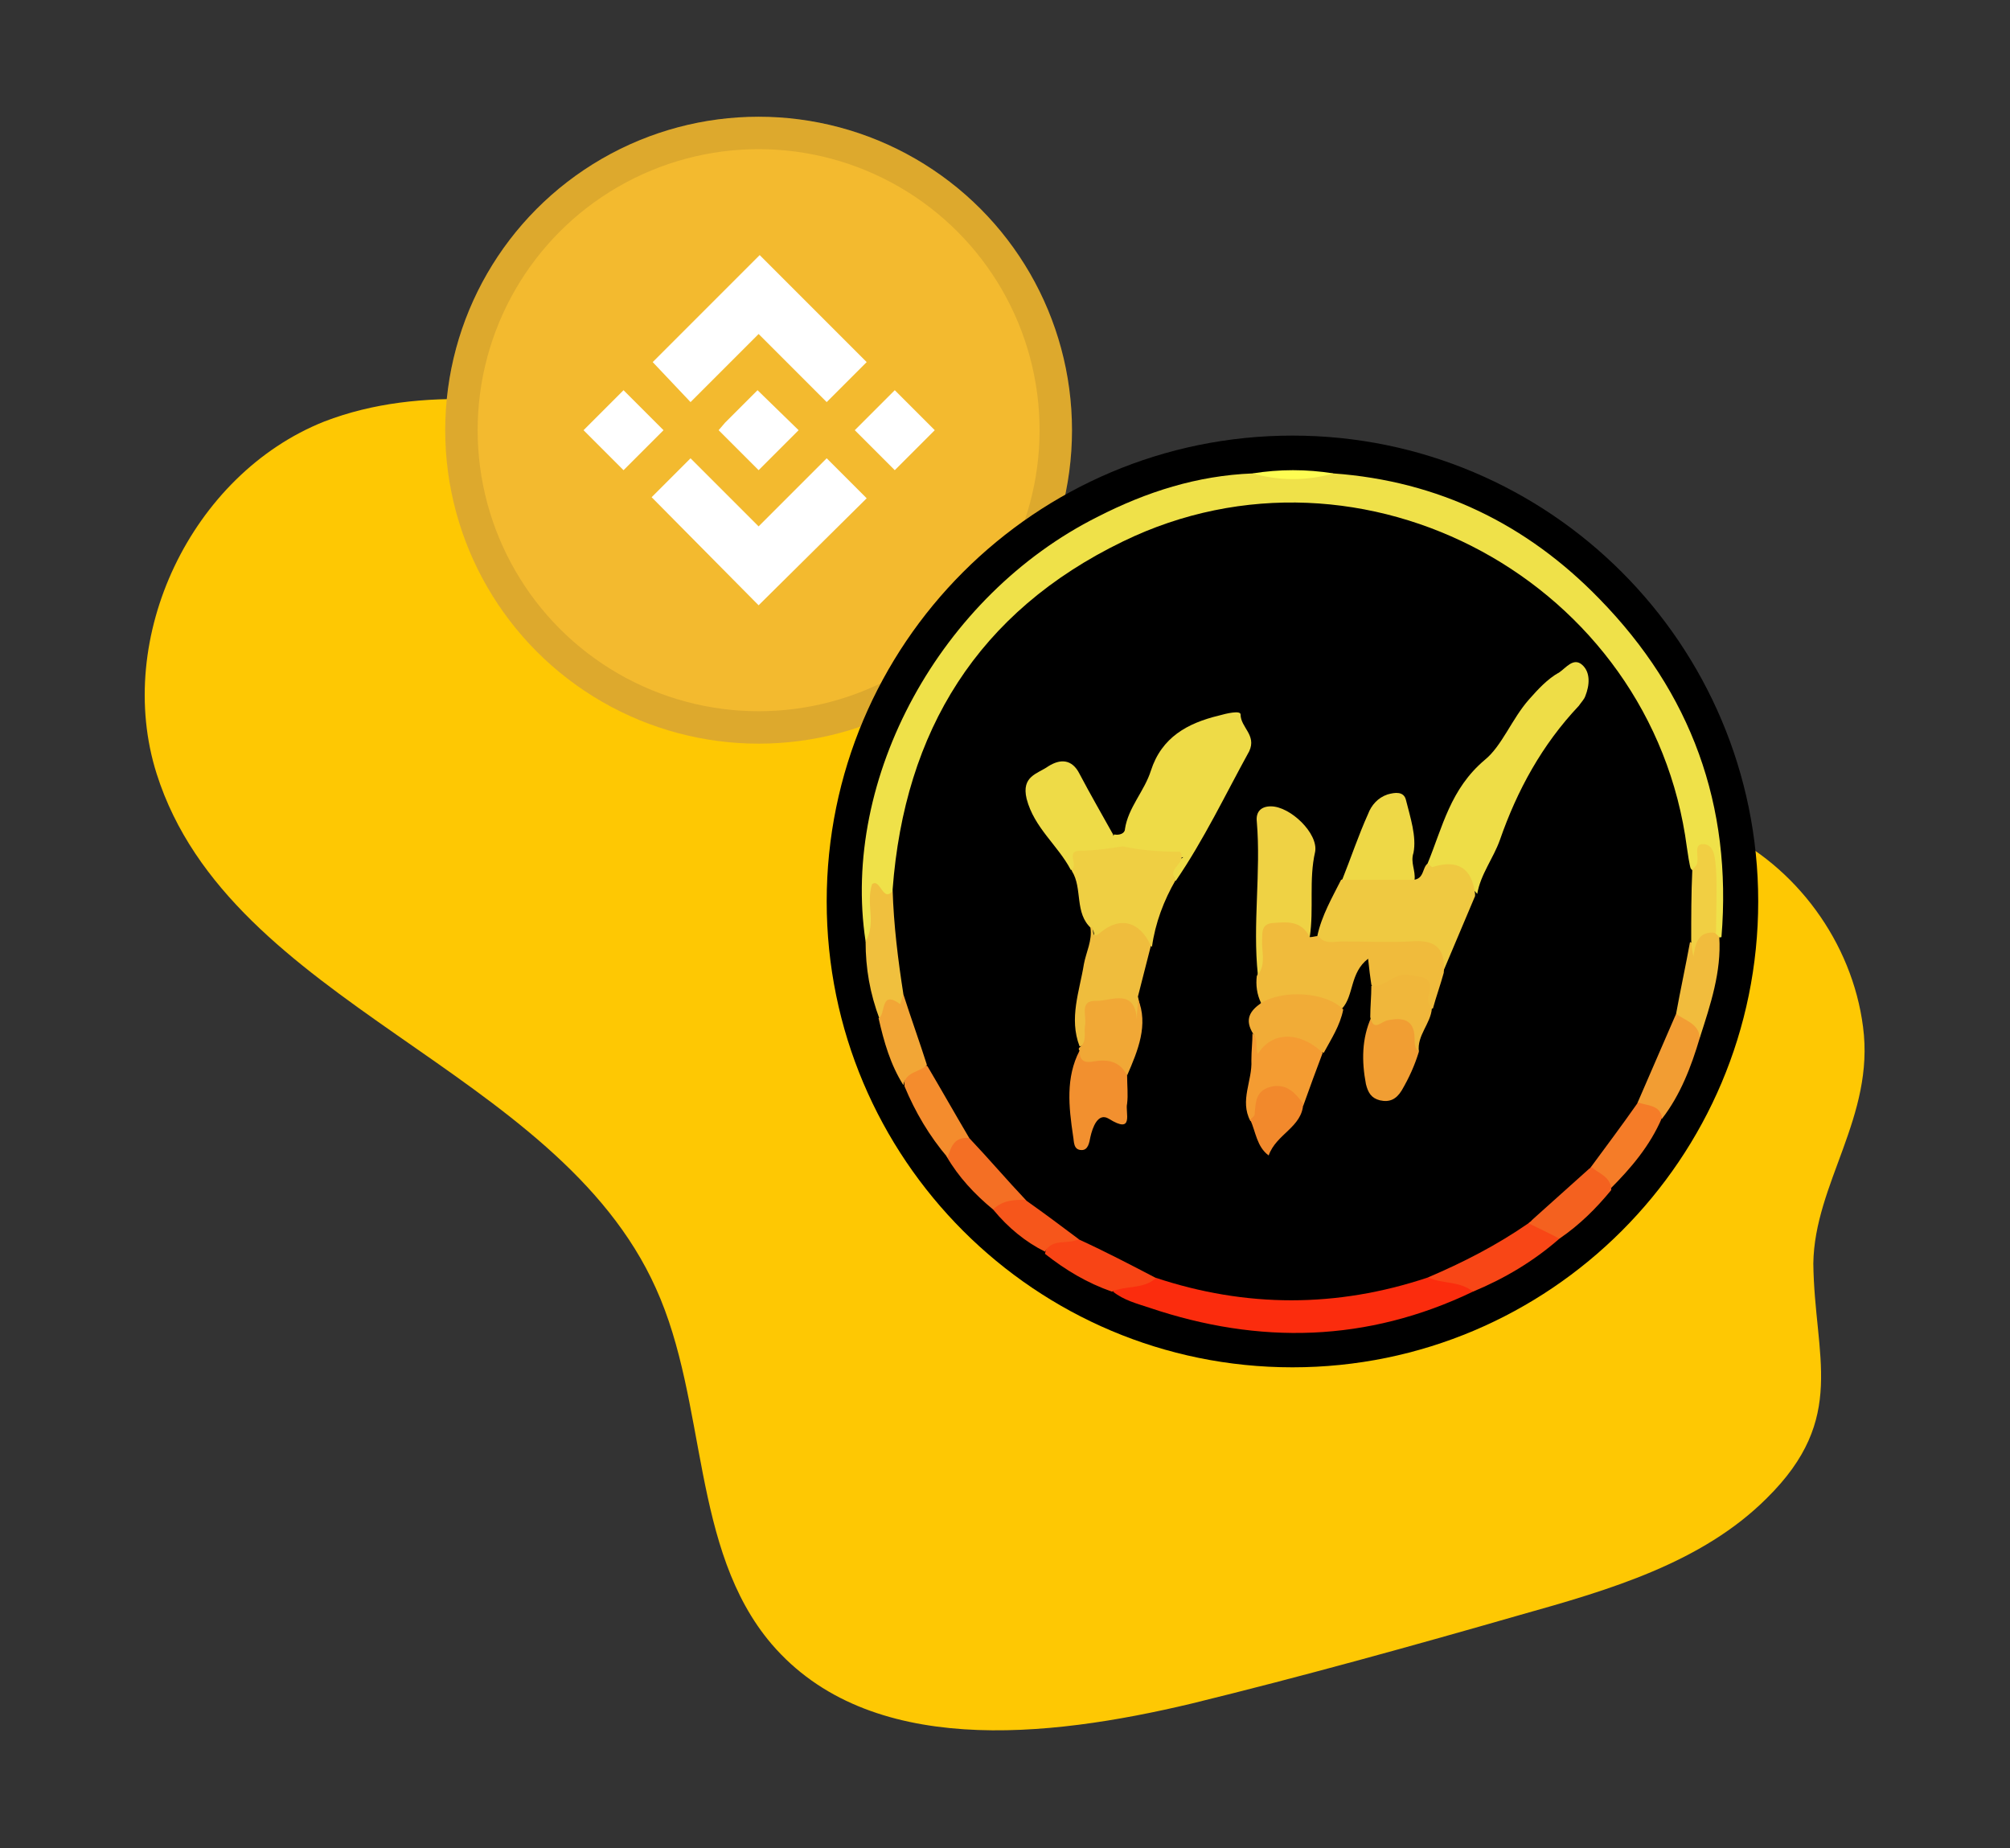 <?xml version="1.0" encoding="utf-8"?>
<!-- Generator: Adobe Illustrator 25.2.3, SVG Export Plug-In . SVG Version: 6.00 Build 0)  -->
<svg version="1.1" id="Layer_1" xmlns:v="https://vecta.io/nano"
	 xmlns="http://www.w3.org/2000/svg" xmlns:xlink="http://www.w3.org/1999/xlink" x="0px" y="0px" viewBox="0 0 186 171"
	 style="enable-background:new 0 0 186 171;" xml:space="preserve">
<rect x="0" y="0" width="186" height="171" fill="#333333" stroke="none"/>
<style type="text/css">
	.st0{fill:#FEC803;}
	.st1{fill:#F3BA2F;}
	.st2{opacity:0.1;fill:none;stroke:#191326;stroke-width:3;enable-background:new    ;}
	.st3{fill:#FFFFFF;}
	.st4{fill:#EFE149;}
	.st5{fill:#FB2C0D;}
	.st6{fill:#F0C03E;}
	.st7{fill:#F84616;}
	.st8{fill:#F29D33;}
	.st9{fill:#F84415;}
	.st10{fill:#F1BC3D;}
	.st11{fill:#F57C28;}
	.st12{fill:#F46F24;}
	.st13{fill:#F4611F;}
	.st14{fill:#F48C2D;}
	.st15{fill:#F2A636;}
	.st16{fill:#F6561B;}
	.st17{fill:#FEFD52;}
	.st18{fill:#F1CF43;}
	.st19{fill:#EEDD47;}
	.st20{fill:#EEDB47;}
	.st21{fill:#EFC941;}
	.st22{fill:#F0BB3C;}
	.st23{fill:#EFCF43;}
	.st24{fill:#EFD244;}
	.st25{fill:#EFBD3D;}
	.st26{fill:#EED846;}
	.st27{fill:#F2902F;}
	.st28{fill:#F1AC37;}
	.st29{fill:#F19E33;}
	.st30{fill:#F49C32;}
	.st31{fill:#F1A836;}
	.st32{fill:#F0B73B;}
	.st33{fill:#F2892C;}
</style>
<g>
	<path class="st0" d="M172.4,95c-1-7.8-6.2-14.9-13.3-18.2c-8.6-4-18.7-2.6-27.8-5.3c-11.8-3.5-20.4-13.3-30.9-19.8
		C88,44.1,73.2,41.4,58.8,38.8C49.2,37.1,39.1,35.5,30,39c-12.3,4.9-19.5,20-15.5,32.6c6.8,21.4,37,27.1,46.2,47.6
		c4.8,10.6,3.2,24.1,10.7,32.9c9,10.5,25.5,8.7,38.9,5.5c10.2-2.5,20.3-5.3,30.4-8.2c8.2-2.3,16.8-4.8,22.8-10.8
		c7.5-7.4,4.4-13.1,4.3-21.7C167.9,109.5,173.5,103.3,172.4,95z"/>
</g>
<circle class="st1" cx="70.2" cy="39.8" r="29"/>
<circle class="st2" cx="70.2" cy="39.8" r="27.5"/>
<g>
	<path class="st3" d="M63.9,37.2l6.3-6.3l6.3,6.3l3.7-3.7l-9.9-9.9l-9.9,9.9L63.9,37.2z M54,39.8l3.7-3.7l3.7,3.7l-3.7,3.7L54,39.8z
		 M63.9,42.4l6.3,6.3l6.3-6.3l3.7,3.7l-10,9.9l-9.9-10l0,0L63.9,42.4z M79.1,39.8l3.7-3.7l3.7,3.7l-3.7,3.7L79.1,39.8z M73.9,39.8
		L73.9,39.8L73.9,39.8l-3.7,3.7l-3.7-3.7l0,0l0,0l0.6-0.7l0.3-0.3l2.7-2.7L73.9,39.8L73.9,39.8z"/>
</g>
<g>
	<path d="M119.6,40.3c23.8,0,43.1,19.3,43.1,43.1c0,23.8-19.3,43.1-43.1,43.1c-23.8,0-43.1-19.3-43.1-43.1
		C76.5,59.6,95.8,40.3,119.6,40.3z"/>
	<path class="st4" d="M80.1,87.1c-2.3-15.1,6.9-32,21.5-39.3c4.5-2.3,9.2-3.8,14.3-4c2.5,0.3,5,0,7.5,0c9.7,0.7,17.9,4.7,24.6,11.6
		c8.5,8.7,12.3,19.1,11.3,31.3c-0.4,0.1-0.6-0.1-0.8-0.4c-0.6-2.2,0.1-4.5-0.5-6.9c-0.6,0.3-0.5,1.3-1.3,1.2c-0.8-0.7-0.9-1.6-1-2.6
		c-2.5-17.7-18.4-31.6-37-30.9c-9.1,0.3-17,3.6-23.7,9.9c-6.4,6.1-10.2,13.4-11.3,22.1c-0.1,1-0.3,2-0.5,3c0,1.3-1.8,0.4-2,1.5
		c-0.2,1,0.1,2-0.2,3C80.7,87,80.5,87.3,80.1,87.1z"/>
	<path class="st5" d="M136.3,119.5c-9.8,4.7-19.8,4.9-29.9,1.5c-1.2-0.4-2.4-0.7-3.4-1.5c1.1-1.4,2.9-1,4.3-1.7
		c2.3,0.1,4.4,1.1,6.7,1.4c5.4,0.9,10.7,0.5,15.9-1c0.7-0.2,1.4-0.4,2.2-0.4C133.5,118.1,135.3,117.7,136.3,119.5z"/>
	<path class="st6" d="M80.1,87.1c1-1.7,0-3.5,0.6-5.3c0.8-0.6,1,1.9,2,0.5c0.9,0.8,0.6,1.9,0.7,2.9c0.2,2.1,0.6,4.2,0.8,6.3
		c0.2,2-1.6,2-2.8,2.8C80.5,91.9,80.1,89.6,80.1,87.1z"/>
	<path class="st7" d="M136.3,119.5c-1.2-1-2.8-0.7-4.1-1.3c0-0.1,0-0.3,0.2-0.4c3-1.6,5.9-3.5,9.1-4.8c1.1,0.2,2.2,0.4,2.8,1.6
		C141.9,116.7,139.2,118.3,136.3,119.5z"/>
	<path class="st8" d="M157.3,96c-0.8,2.7-1.8,5.3-3.5,7.5c-0.8-0.5-2.1-0.4-2.5-1.6c0.9-2.9,2.1-5.6,3.6-8.2
		C156.5,93.6,157.5,94.2,157.3,96z"/>
	<path class="st9" d="M107,118.2c-1.1,1.1-2.8,0.7-4.1,1.3c-2.3-0.8-4.3-2-6.2-3.5c0.3-1.8,1.9-1.3,3.1-1.6
		C102.4,115.3,104.9,116.3,107,118.2z"/>
	<path class="st10" d="M157.3,96c-0.1-1.3-1.4-1.6-2.2-2.2c-0.6-2.4,0-4.6,1.1-6.7c0.6,0.1,0.5,0.5,0.5,0.6c0.1-0.9,0.1-2.3,2-1.4
		c0.1,0.1,0.3,0.3,0.4,0.4C159.3,89.9,158.3,92.9,157.3,96z"/>
	<path class="st11" d="M151.6,102c0.8,0.3,2,0.2,2.2,1.4c-1.1,2.6-2.9,4.7-4.8,6.6c-0.9-0.6-1.6-1.3-2-2.3
		C148.4,105.8,149.3,103.4,151.6,102z"/>
	<path class="st12" d="M91.9,111.9c-1.7-1.4-3.2-3-4.3-4.9c-0.2-1.8,0.6-2.4,2.3-2c2,1.8,4.2,3.4,5.4,6
		C94.4,112,93.1,111.8,91.9,111.9z"/>
	<path class="st13" d="M147.3,108c0.7,0.6,1.8,0.9,1.8,2.1c-1.4,1.7-2.9,3.2-4.8,4.5c-0.9-0.5-1.8-0.9-2.8-1.4
		C143.1,111.1,144.5,108.8,147.3,108z"/>
	<path class="st14" d="M89.8,105.3c-1.4-0.2-1.8,0.7-2.1,1.8c-1.7-2-3-4.2-4-6.6c-0.1-1.5,0.9-1.9,2.1-1.9
		C87.7,100.3,89.2,102.6,89.8,105.3z"/>
	<path class="st15" d="M85.8,98.5c-0.6,0.7-2,0.6-2.2,1.9c-1.2-1.9-1.8-4-2.3-6.2c0.7-0.3,0.1-2.7,2-1.3c0.1-0.3,0.2-0.7,0.3-1
		C85.4,93.8,85.8,96.1,85.8,98.5z"/>
	<path class="st16" d="M91.9,111.9c0.9-0.9,2-0.9,3.1-0.9c2.2,0.4,3.7,1.9,4.9,3.6c-1,0.6-2.5-0.1-3.2,1.2
		C94.9,114.9,93.3,113.6,91.9,111.9z"/>
	<path class="st17" d="M123.4,43.8c-2.5,0.7-5,0.7-7.5,0C118.4,43.4,120.9,43.4,123.4,43.8z"/>
	<path d="M99.9,114.7c-1.6-1.2-3.2-2.4-4.9-3.6c-1.8-1.9-3.5-3.9-5.3-5.8c-1.3-2.2-2.6-4.5-3.9-6.7c-0.7-2.2-1.5-4.4-2.2-6.6
		c-0.5-3.2-0.9-6.4-1-9.7c1.1-14.7,7.9-25.7,21.3-32.2c22.2-10.8,49,3.8,52.2,28.3c0.1,0.7,0.2,1.4,0.4,2.2c1,2.2,1.1,4.4-0.1,6.5
		c-0.4,2.2-0.9,4.5-1.3,6.7c-1.2,2.8-2.4,5.5-3.6,8.3c-1.4,2-2.9,4-4.3,5.9c-1.9,1.7-3.9,3.5-5.8,5.2c-2.9,2-6,3.6-9.3,5
		c-8.4,2.8-16.8,2.8-25.2,0C104.6,117,102.3,115.8,99.9,114.7z"/>
	<path class="st18" d="M156.5,87c0-2.2,0-4.3,0.1-6.5c0.1-0.2,0.3-0.3,0.4-0.5c0.3-0.7-0.4-2,0.7-1.9c1,0.1,1,1.4,1.1,2.3
		c0.1,2,0,3.9,0,5.9c-1.7-0.2-1.9,1-2.1,2.2C156.6,88,156.5,87.5,156.5,87z"/>
	<path class="st19" d="M132.1,79.9c1.4-3.4,2.1-6.9,5.3-9.6c1.6-1.3,2.5-3.8,4.1-5.6c0.8-0.9,1.7-1.9,2.8-2.5
		c0.6-0.4,1.3-1.4,2.1-0.7c0.8,0.7,0.7,1.9,0.3,2.9c-0.1,0.3-0.4,0.6-0.6,0.9c-3.4,3.6-5.7,7.8-7.3,12.4c-0.6,1.7-1.8,3.2-2.1,5
		c-1.1-1.2-2.2-2.5-4.2-2.1C132.1,80.6,132,80.2,132.1,79.9z"/>
	<path class="st20" d="M103.1,77.2c0.5,0.1,1-0.1,1-0.5c0.3-2,1.8-3.5,2.4-5.4c1-3.1,3.4-4.4,6.3-5.1c0.7-0.2,2-0.5,2-0.1
		c0,1.2,1.5,1.9,0.8,3.4c-2.2,4-4.2,8.2-6.8,12c-0.7-1.2-0.7-1.2,0.7-2.2c-1.9,0.3-3.8,0.3-5.6-0.5C103.3,78.3,102.6,78,103.1,77.2z
		"/>
	<path class="st21" d="M132.1,79.9c0.2,0.1,0.4,0.4,0.5,0.3c2.3-0.7,3.6,0.1,3.9,2.5c0,0.1,0,0.2,0,0.2c-1,2.4-2,4.7-3,7.1
		c-0.9-1.9-2.5-2.3-4.5-2.2c-1.7,0.1-3.5,0.1-5.2,0c-0.8-0.1-1.8,0.1-1.9-1.2c0.4-1.9,1.4-3.6,2.2-5.2c2.2-0.7,4.5-0.9,6.7,0
		C131.8,81.3,131.6,80.3,132.1,79.9z"/>
	<path class="st22" d="M122,86.6c0.6,0.8,1.4,0.5,2.2,0.5c2.1,0,4.2,0.1,6.3,0c2.2-0.2,3.3,0.5,3.1,2.9c-0.3,1.1-0.7,2.2-1,3.3
		c-0.3,0.1-0.6-0.1-0.7-0.4c-0.8-2.4-1-2.5-3.5-1.6c-0.5,0.2-1.1,0.6-1.5-0.2c-0.1-0.7-0.2-1.4-0.3-2.4c-1.7,1.3-1.3,3.4-2.4,4.6
		c-2.4-0.8-4.8-1.2-7.2,0c-0.3,0.2-0.5-0.2-0.3-0.5c-0.4-0.8-0.5-1.7-0.4-2.5c0.5-0.8,0-1.7,0-2.6c0-1.2-0.2-2.6,1.6-2.9
		c1.6-0.2,2.9,0,3.3,1.9C121.5,86.7,121.7,86.6,122,86.6z"/>
	<path class="st23" d="M103.9,78.3c1.8,0.4,3.6,0.5,5.3,0.5c0.7,1.1-1.3,1.5-0.4,2.6c-1.1,1.9-1.9,4-2.2,6.2
		c-1.5-1.1-2.8-2.2-4.7-0.6c-0.9,0.7-0.4-0.8-0.9-1.1c-1.6-1.4-0.8-3.7-1.8-5.3c-0.6-1.6,0-2.3,1.6-2.4
		C101.8,78.1,102.9,77.7,103.9,78.3z"/>
	<path class="st24" d="M121.2,86.7c-0.8-1.6-2.2-1.4-3.5-1.3c-0.9,0.1-0.9,0.8-0.9,1.4c-0.1,1.1,0.4,2.4-0.4,3.4
		c-0.5-4.7,0.3-9.5-0.1-14.2c-0.1-0.9,0.4-1.4,1.3-1.4c1.8,0,4.4,2.5,4.1,4.2C121.1,81.4,121.6,84.1,121.2,86.7z"/>
	<path class="st20" d="M103.9,78.3c-1.3,0.2-2.6,0.4-3.9,0.4c-1.5,0-0.1,1.4-0.9,1.8c-1.2-2.3-3.4-3.9-4.1-6.6c-0.5-2.1,1-2.3,2-3
		c1.1-0.7,2.2-0.7,2.9,0.7c1,1.9,2.1,3.8,3.1,5.6C103.1,77.8,103.7,77.9,103.9,78.3z"/>
	<path class="st25" d="M100.9,85.8c0.5-0.2-0.1,1.3,0.9,0.5c1.9-1.6,3.7-1,4.7,1.2c-0.4,1.6-0.8,3.1-1.2,4.7c0.2,0.8,0.3,1.6,0,2.3
		c-0.5,0.2-0.7-0.1-0.9-0.4c-0.6-0.9-1.4-1.2-2.4-1c-1.1,0.2-0.8,1.2-1,1.9c-0.2,0.7,0.1,1.7-1.1,1.8c-1-2.6,0-5.1,0.4-7.6
		C100.5,88.1,101.1,87,100.9,85.8z"/>
	<path class="st26" d="M130.9,81.4c-2.2,0-4.5,0-6.7,0c0.8-2,1.5-4.1,2.4-6.1c0.3-0.8,0.9-1.5,1.8-1.8c0.7-0.2,1.5-0.3,1.7,0.5
		c0.4,1.6,1,3.4,0.7,4.9C130.5,79.8,131,80.5,130.9,81.4z"/>
	<path class="st27" d="M104.3,99.5c0,0.9,0.1,1.8,0,2.6c-0.2,0.8,0.7,2.9-1.7,1.4c-1-0.6-1.5,0.8-1.7,1.7c-0.1,0.5-0.2,1.2-0.8,1.2
		c-0.8,0-0.7-0.8-0.8-1.3c-0.4-2.7-0.7-5.4,0.6-7.9c0.6,0.6,1.2,0.6,2,0.5C103.1,97.6,104.1,98.1,104.3,99.5z"/>
	<path class="st28" d="M116.7,92.8c2.1-1.3,6.1-1,7.6,0.6c-0.3,1.5-1.1,2.7-1.8,4c-2-0.6-4.1-1.6-5.9,0.6c-0.8-0.7-0.2-1.6-0.6-2.3
		C115.1,94.3,115.7,93.5,116.7,92.8z"/>
	<path class="st29" d="M131.3,97.3c-0.4,1.3-0.9,2.4-1.6,3.6c-0.5,0.8-1.1,1.1-2,0.9c-0.8-0.2-1.1-0.7-1.3-1.5
		c-0.4-2.1-0.4-4.2,0.5-6.2c0.4,0.1,0.9,0,1.3-0.1c2.4-0.4,3,0.1,3,2.5C131.1,96.7,131.1,97,131.3,97.3z"/>
	<path class="st30" d="M115.9,95.6c0.6,0.5,0.2,1.3,0.5,1.9c1.3-2.1,3.9-2.1,6-0.1c-0.6,1.6-1.2,3.2-1.8,4.9c-0.4,0.1-0.7-0.1-1-0.3
		c-1.8-1-2.1-0.9-2.9,0.9c-0.2,0.4-0.2,1.1-1,0.8c-1-1.9,0.2-3.7,0.1-5.6C115.8,97.2,115.9,96.4,115.9,95.6z"/>
	<path class="st31" d="M104.3,99.5c-0.7-1.4-1.9-1.5-3.1-1.3c-1,0.2-1.3-0.2-1.3-1c-0.1-0.1-0.1-0.2,0-0.3c0.7-0.5,0.4-1.3,0.5-2
		c0.2-0.9-0.6-2.4,1.1-2.3c1.3,0,3.5-1.2,3.7,1.7c0-0.6,0.1-1.3,0.1-1.9C106.3,94.8,105.3,97.2,104.3,99.5z"/>
	<path class="st32" d="M131.3,97.3c-0.4-0.3-0.4-0.8-0.4-1.2c0-1.8-1.1-2-2.5-1.7c-0.6,0.1-1.3,1.1-1.6-0.3c0-1,0.1-1.9,0.1-2.9
		c1.3,0.2,2-1.2,3.4-1c1.3,0.2,2.4,0.1,1.9,1.9c-0.1,0.4,0,0.9,0.3,1.2C132.4,94.7,131.1,95.8,131.3,97.3z"/>
	<path class="st33" d="M115.7,103.6c0.1-0.2,0.4-0.3,0.4-0.5c0.1-1.2,0.1-2.3,1.7-2.6c1.4-0.2,2.1,0.7,2.8,1.6
		c-0.1,2.2-2.5,2.8-3.2,4.8C116.3,106.1,116.2,104.7,115.7,103.6z"/>
</g>
</svg>
